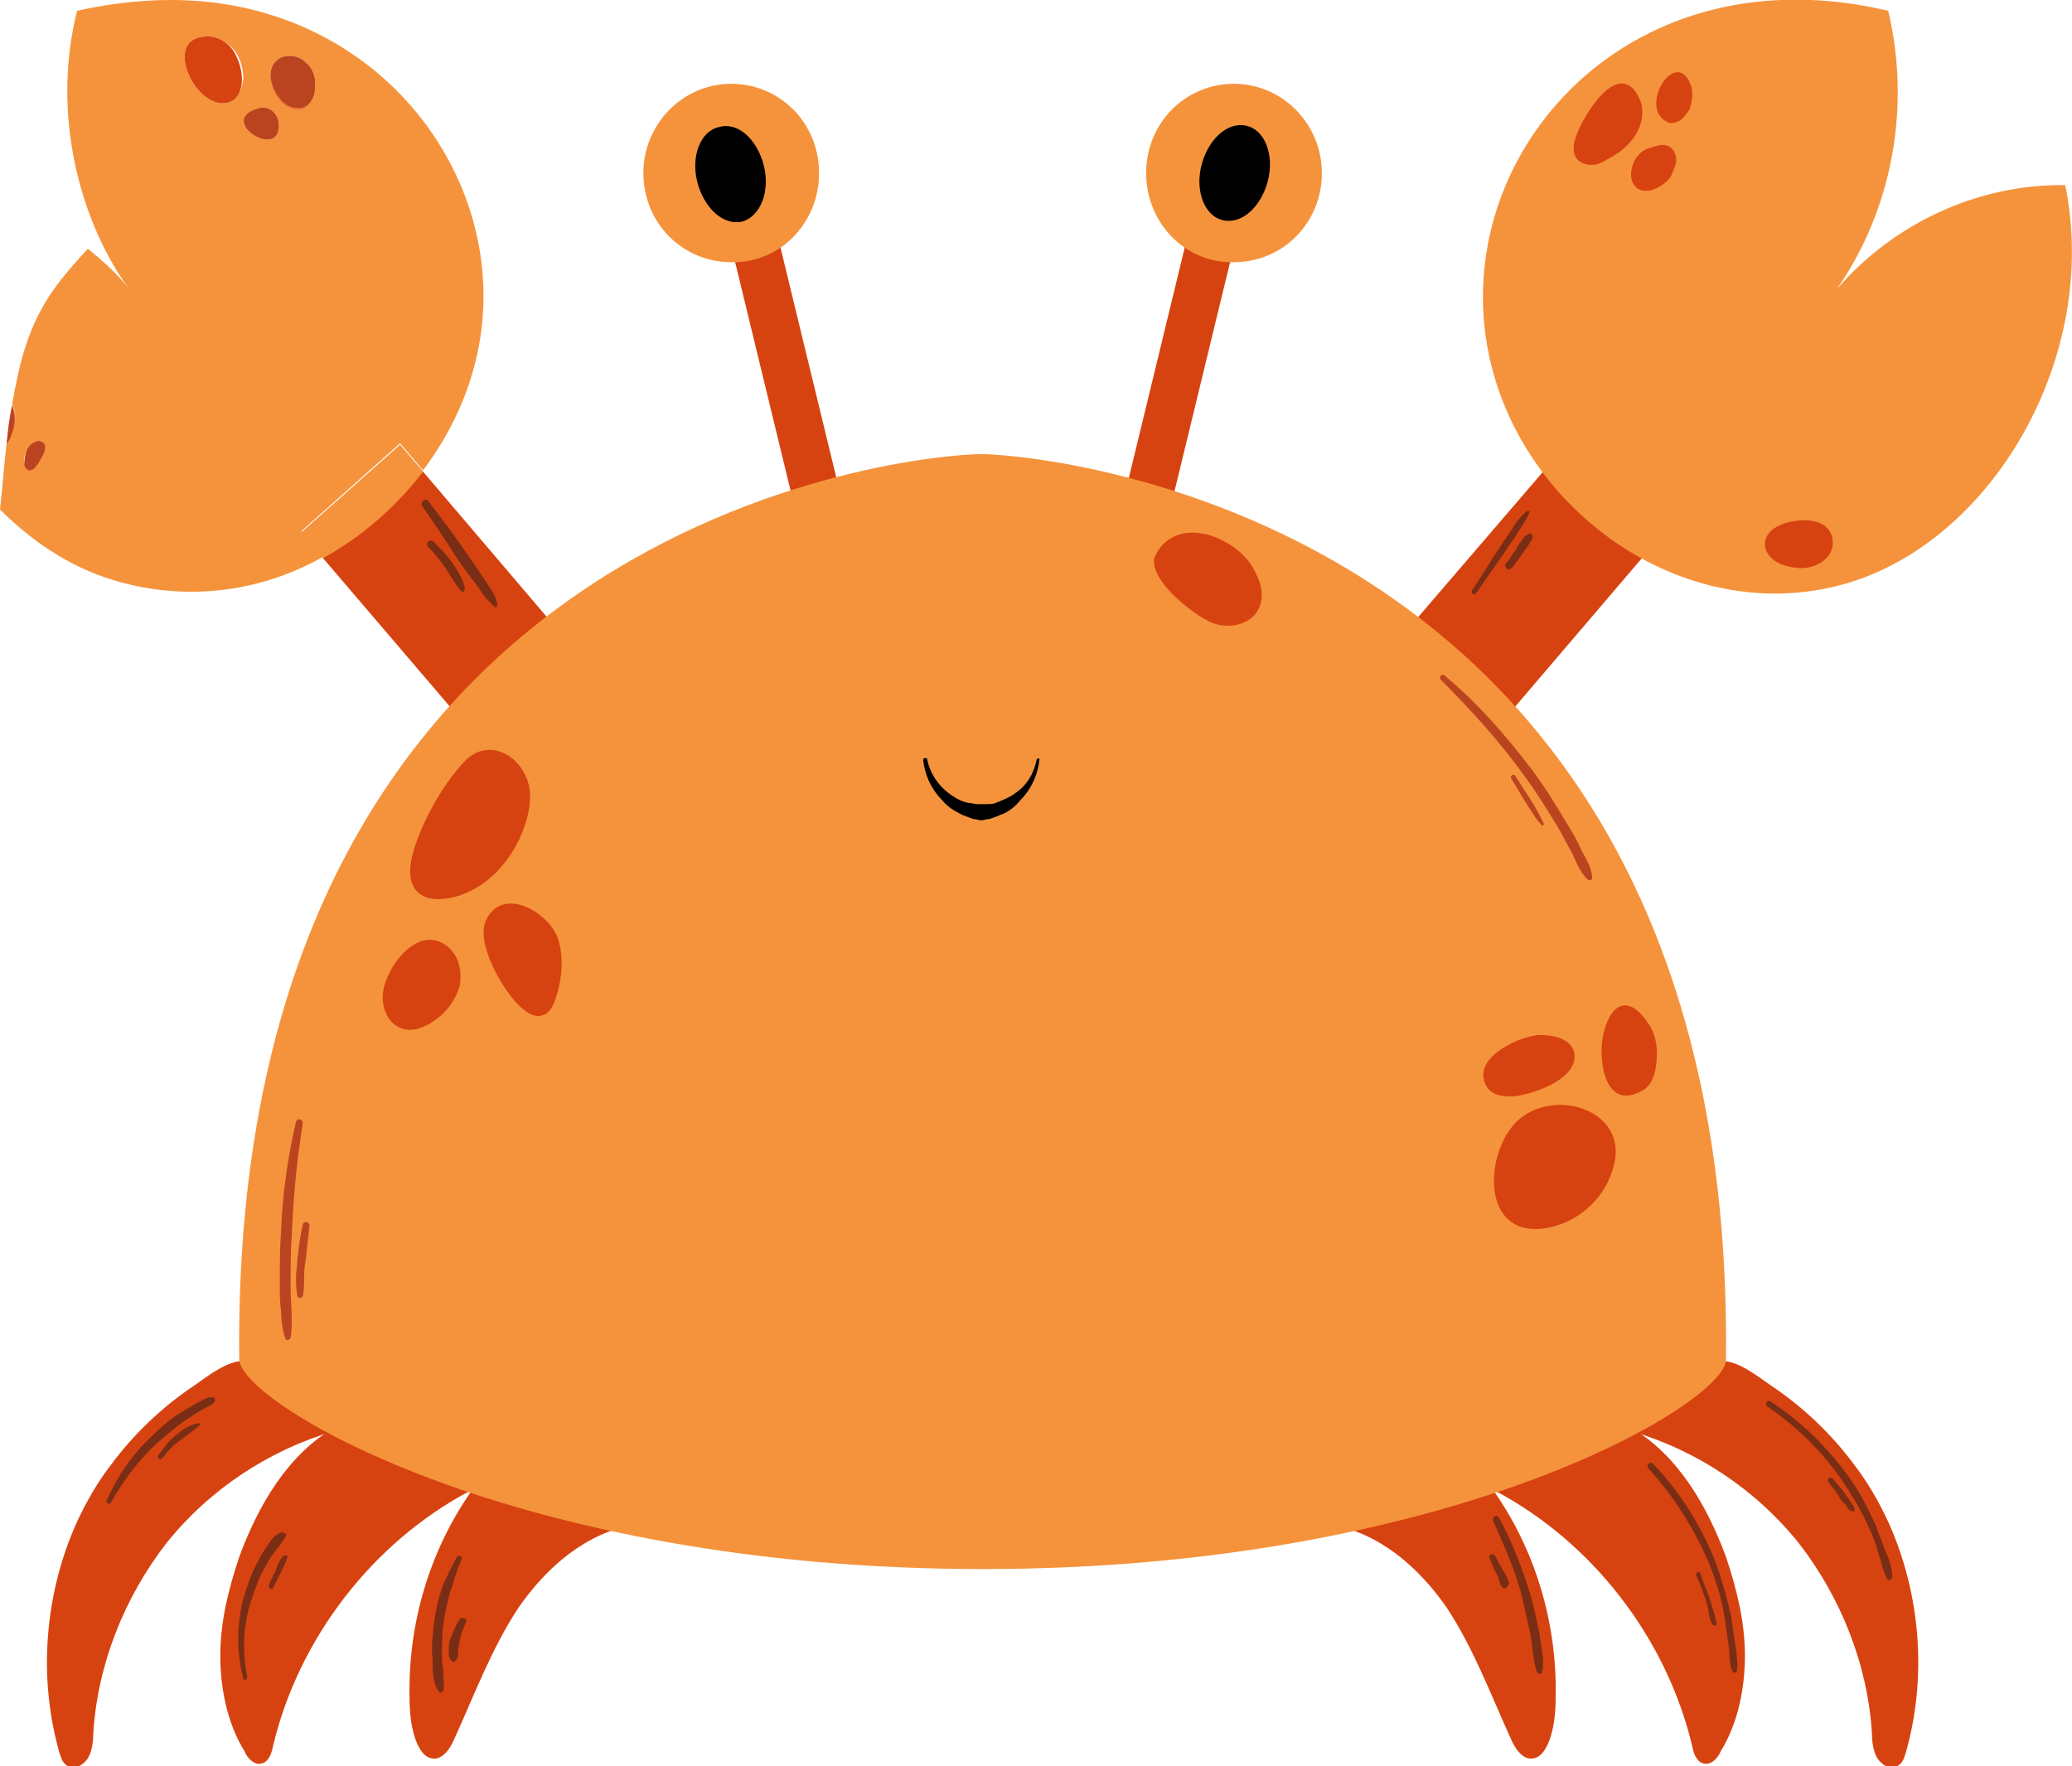 <?xml version="1.0" encoding="utf-8"?>
<!-- Generator: Adobe Illustrator 28.0.0, SVG Export Plug-In . SVG Version: 6.00 Build 0)  -->
<svg version="1.1" id="Layer_1" xmlns="http://www.w3.org/2000/svg" xmlns:xlink="http://www.w3.org/1999/xlink" x="0px" y="0px"
	 viewBox="0 0 153.3 130.7" style="enable-background:new 0 0 153.3 130.7;" xml:space="preserve">
<style type="text/css">
	.st0{fill:#D74310;}
	.st1{fill:#F5933C;}
	.st2{fill:#E66238;}
	.st3{fill:#BB4420;}
	.st4{fill:#792D15;}
</style>
<polygon class="st0" points="62.4,37.5 59,38.4 54.1,18.2 57.5,17.3 "/>
<polygon class="st0" points="83,37.5 86.4,38.4 91.3,18.2 87.9,17.3 "/>
<path class="st1" d="M60.6,12.8c0-3.7-2.9-6.6-6.5-6.6c-3.6,0-6.5,3-6.5,6.6c0,3.7,2.9,6.6,6.5,6.6C57.7,19.5,60.6,16.5,60.6,12.8"
	/>
<path d="M56.5,12.2C56,10.3,54.6,9,53.2,9.4c-1.4,0.3-2.1,2.2-1.6,4.1c0.5,1.9,1.9,3.2,3.3,2.9C56.3,16,57,14.1,56.5,12.2"/>
<polygon class="st0" points="43,48.6 35.7,55.1 33.3,52.3 23.9,41.3 22.3,39.4 29.6,33 31.3,34.9 40.5,45.7 "/>
<path class="st1" d="M23.3,6.5c0,0.6-0.3,1.2-0.8,1.4c-0.5,0.2-1.2,0-1.6-0.4c-0.8-0.8-1.4-2.5-0.2-3.2c0.6-0.3,1.4-0.2,1.9,0.3
	C23.2,5.1,23.4,5.8,23.3,6.5 M19.2,8c0.6-0.2,1.3,0.3,1.4,1C21,12.1,15.8,8.9,19.2,8 M17.3,7.4c-1.1,0.7-2.4-0.2-3.1-1.4
	c-0.8-1.4-0.9-3.2,1-3.3c0.1,0,0.3,0,0.4,0c0.7,0.1,1.3,0.5,1.8,1.1c0.4,0.6,0.6,1.3,0.6,2C17.9,6.5,17.7,7.1,17.3,7.4 M3,34
	c-0.1,0.2-0.4,0.7-0.7,0.8c-0.1,0-0.2,0-0.2,0c-0.2-0.1-0.3-0.3-0.3-0.4c-0.1-0.4,0.1-1,0.3-1.3c0.2-0.3,0.7-0.6,1-0.4
	C3.6,32.9,3.2,33.7,3,34 M15.9,0.2C12.7-0.2,9.3,0,5.7,0.8C4.3,6.4,5,12.4,7.3,17.5c0.6,1.3,1.3,2.6,2.2,3.8c-0.9-1.1-1.9-2-3-2.9
	c-1.8,2-3.5,3.8-4.6,7.2c-0.4,1.2-0.7,2.6-1,4.3c0.3,0.6,0.3,1.4,0,2c-0.1,0.3-0.2,0.6-0.4,0.8c-0.2,1.6-0.3,3.3-0.5,5
	c2.6,2.6,5.6,4.5,9,5.4c5.2,1.4,10.5,0.6,14.9-1.9l-1.6-1.9l7.3-6.5l1.7,2c2.1-2.8,3.6-6,4.2-9.6C37.4,13.8,29.2,1.9,15.9,0.2"/>
<path class="st2" d="M0.9,30c0.3,0.6,0.3,1.4,0,2c-0.1,0.3-0.2,0.6-0.4,0.8C0.6,31.8,0.7,30.9,0.9,30"/>
<path class="st2" d="M3,34c-0.1,0.2-0.4,0.7-0.7,0.8c-0.1,0-0.2,0-0.2,0c-0.2-0.1-0.3-0.3-0.3-0.4c0-0.4,0.1-1,0.3-1.3
	c0.2-0.3,0.7-0.6,1-0.4C3.6,32.9,3.2,33.7,3,34"/>
<path class="st2" d="M20.6,9c0.4,3.1-4.8-0.2-1.4-1C19.8,7.9,20.5,8.4,20.6,9"/>
<path class="st2" d="M22.5,8c-0.5,0.2-1.2,0-1.6-0.4c-0.8-0.8-1.4-2.5-0.2-3.2c0.6-0.3,1.4-0.2,1.9,0.3c0.5,0.5,0.7,1.2,0.7,1.9
	C23.3,7.1,23,7.7,22.5,8"/>
<path class="st1" d="M31.3,34.9c-2,2.6-4.5,4.8-7.4,6.4l-1.6-1.9l7.3-6.5L31.3,34.9z"/>
<path class="st0" d="M5.7,112.6c-2.4,5.3-2.9,11.5-1.3,17.1c0.1,0.3,0.2,0.7,0.5,0.9c0.5,0.4,1.2,0.1,1.6-0.5
	c0.3-0.5,0.4-1.2,0.4-1.8c0.3-5.1,2.3-10.1,5.4-14.1c3.2-4,7.6-6.9,12.4-8.3c-0.8-1.3-1.7-2.5-2.8-3.5c-1-0.9-2.5-1.7-3.9-1.7
	c-1.2,0-2.6,1.1-3.6,1.8c-2.4,1.6-4.5,3.6-6.2,5.9C7.2,109.7,6.4,111.1,5.7,112.6"/>
<path class="st0" d="M34.8,110.3c-7.2,3.8-12.7,10.9-14.6,18.9c-0.1,0.5-0.3,1.2-0.9,1.3c-0.5,0.1-1-0.4-1.2-0.9
	c-1.3-2.1-1.8-4.7-1.8-7.1c0-2.5,0.6-4.9,1.4-7.3c1.4-3.8,3.6-7.6,7.1-9.6C28.1,103.8,32.2,107.5,34.8,110.3"/>
<path class="st0" d="M47,112.8c-3.6,0.6-6.5,3.1-8.6,6.1c-2,3-3.3,6.5-4.8,9.8c-0.3,0.7-0.9,1.6-1.7,1.4c-0.5-0.1-0.8-0.6-1-1
	c-0.5-1.1-0.6-2.4-0.6-3.6c-0.1-5.4,1.5-10.8,4.6-15.2C39.1,108.7,43.6,110.1,47,112.8"/>
<path class="st1" d="M84.8,12.8c0-3.7,2.9-6.6,6.5-6.6c3.6,0,6.5,3,6.5,6.6c0,3.7-2.9,6.6-6.5,6.6C87.7,19.5,84.8,16.5,84.8,12.8"/>
<path d="M88.9,12.2c0.5-1.9,1.9-3.2,3.3-2.9c1.4,0.3,2.1,2.2,1.6,4.1c-0.5,1.9-1.9,3.2-3.3,2.9C89.1,16,88.4,14.1,88.9,12.2"/>
<polygon class="st0" points="102.4,48.6 109.7,55.1 123.1,39.4 115.8,33 "/>
<path class="st1" d="M152.8,13.7c-6.4-0.1-12.7,2.8-16.9,7.7c4.1-5.9,5.5-13.5,3.8-20.6c-19-4.5-32.1,10.2-29.7,24.6
	c2,12.1,14.5,21.2,26.5,17.8C147.4,40.1,155.4,26.4,152.8,13.7"/>
<path class="st0" d="M139.7,112.6c2.4,5.3,2.9,11.5,1.3,17.1c-0.1,0.3-0.2,0.7-0.5,0.9c-0.5,0.4-1.2,0.1-1.6-0.5
	c-0.3-0.5-0.4-1.2-0.4-1.8c-0.3-5.1-2.3-10.1-5.4-14.1c-3.2-4-7.6-6.9-12.4-8.3c0.8-1.3,1.7-2.5,2.8-3.5c1-0.9,2.5-1.7,3.9-1.7
	c1.2,0,2.6,1.1,3.6,1.8c2.4,1.6,4.5,3.6,6.2,5.9C138.2,109.7,139,111.1,139.7,112.6"/>
<path class="st0" d="M110.6,110.3c7.2,3.8,12.7,10.9,14.6,18.9c0.1,0.5,0.3,1.2,0.9,1.3c0.5,0.1,1-0.4,1.2-0.9
	c1.3-2.1,1.8-4.7,1.8-7.1c0-2.5-0.6-4.9-1.4-7.3c-1.4-3.8-3.6-7.6-7.1-9.6C117.3,103.8,113.2,107.5,110.6,110.3"/>
<path class="st0" d="M98.4,112.8c3.6,0.6,6.5,3.1,8.6,6.1c2,3,3.3,6.5,4.8,9.8c0.3,0.7,0.9,1.6,1.7,1.4c0.5-0.1,0.8-0.6,1-1
	c0.5-1.1,0.6-2.4,0.6-3.6c0.1-5.4-1.5-10.8-4.6-15.2C106.3,108.7,101.8,110.1,98.4,112.8"/>
<path class="st1" d="M127.7,100.6c0,3.2-20.3,15.5-55,15.5s-54.9-12.3-55-15.5c-0.7-62.2,49.8-67,55-67
	C77.8,33.7,128.4,38.4,127.7,100.6"/>
<path d="M76.7,56.2c-0.2,1-0.7,1.9-1.6,2.5c-0.4,0.3-0.9,0.5-1.4,0.7c-0.2,0.1-0.5,0.1-0.7,0.1c-0.1,0-0.2,0-0.4,0
	c-0.1,0-0.2,0-0.3,0c-0.2,0-0.5-0.1-0.7-0.1c-0.5-0.1-1-0.4-1.4-0.7c-0.8-0.6-1.4-1.5-1.6-2.5c0-0.2-0.3-0.1-0.3,0
	c0.1,1.1,0.6,2.2,1.4,3c0.4,0.5,0.9,0.8,1.5,1.1c0.3,0.1,0.5,0.2,0.8,0.3c0.2,0,0.4,0.1,0.6,0.1c0.2,0,0.4-0.1,0.6-0.1
	c0.3-0.1,0.6-0.2,0.8-0.3c0.6-0.2,1.1-0.6,1.5-1.1c0.8-0.8,1.3-1.9,1.4-3C77,56.1,76.7,56.1,76.7,56.2"/>
<path class="st0" d="M30.5,63.3c-0.2,0.9-0.3,1.9,0.3,2.6c0.5,0.6,1.4,0.7,2.1,0.6c2.6-0.3,4.7-2.4,5.7-4.8c0.4-1,0.7-2.1,0.6-3.2
	c-0.3-2.4-2.9-4.1-4.8-2.2C32.7,58.1,31.1,61,30.5,63.3"/>
<path class="st0" d="M38.3,74.3c0.5,0.5,1.2,1.1,1.9,0.8c0.6-0.2,0.8-0.9,1-1.5c0.4-1.3,0.5-2.8,0.1-4.1c-0.6-1.9-4-4-5.3-1.5
	C35.1,69.7,37.2,73.2,38.3,74.3"/>
<path class="st0" d="M28.4,73.1c-0.3,1.2,0.2,2.6,1.3,3c0.9,0.3,1.8-0.1,2.6-0.7c0.8-0.6,1.4-1.4,1.7-2.4c0.2-1,0-2.1-0.7-2.8
	C31.2,68.2,28.8,71.2,28.4,73.1"/>
<path class="st0" d="M114.2,90.9c2.3-0.3,4.4-2,5.1-4.3c1.5-4.4-4.3-6.3-7.1-3.6C109.8,85.4,109.6,91.5,114.2,90.9"/>
<path class="st0" d="M118.5,77.4c0.2-2.4,1.6-4.5,3.5-1.6c0.6,0.9,0.7,2.1,0.5,3.2c-0.1,0.7-0.4,1.4-1,1.7
	C119.2,82,118.4,79.6,118.5,77.4"/>
<path class="st0" d="M112.2,81.1c-0.8,0.1-1.8,0-2.2-0.7c-1.2-2,2.1-3.6,3.7-3.8c1.2-0.1,2.9,0.3,2.8,1.7
	C116.3,80,113.5,80.9,112.2,81.1"/>
<path class="st0" d="M89.5,46c1.2,0.6,3,0.3,3.6-0.9c0.4-0.8,0.3-1.7-0.1-2.5c-0.6-1.5-2-2.5-3.5-3c-0.8-0.2-1.6-0.3-2.4,0
	c-0.8,0.3-1.4,0.9-1.7,1.7C85.1,43,88.2,45.4,89.5,46"/>
<path class="st0" d="M116.6,10.1c-0.2,0.6-0.3,1.2,0.1,1.7c0.3,0.3,0.7,0.4,1.1,0.4c0.4,0,0.8-0.2,1.1-0.4c0.8-0.4,1.6-1,2.1-1.8
	c0.5-0.8,0.7-1.8,0.3-2.7C119.8,4.1,117.1,8.6,116.6,10.1"/>
<path class="st0" d="M125.1,6.3c-1.1-2.9-3.9,1.6-1.8,2.7c0.3,0.2,0.7,0.1,1-0.1c0.3-0.2,0.5-0.5,0.7-0.8
	C125.2,7.5,125.3,6.8,125.1,6.3"/>
<path class="st0" d="M123.7,11c-0.5-0.5-1.2-0.2-1.8,0c-0.5,0.2-0.9,0.6-1.1,1.2c-0.2,0.6-0.2,1.3,0.3,1.7c0.5,0.4,1.2,0.2,1.7-0.1
	c0.5-0.3,0.9-0.7,1-1.2C124.1,12.1,124.1,11.4,123.7,11"/>
<path class="st0" d="M132.3,41.9c0.7,0.2,1.4,0.2,2.1-0.1c0.7-0.3,1.2-0.9,1.2-1.6c0-2.1-2.8-1.9-4-1.3
	C129.8,39.8,130.6,41.6,132.3,41.9"/>
<path class="st3" d="M23.3,6.5c0,0.6-0.3,1.2-0.8,1.4c-0.5,0.2-1.2,0-1.6-0.4c-0.8-0.8-1.4-2.5-0.2-3.2c0.6-0.3,1.4-0.2,1.9,0.3
	C23.2,5.1,23.4,5.8,23.3,6.5"/>
<path class="st3" d="M19.2,8c0.6-0.2,1.3,0.3,1.4,1C21,12.1,15.8,8.9,19.2,8"/>
<path class="st3" d="M0.9,32c-0.1,0.3-0.2,0.6-0.4,0.8c0.1-1,0.2-1.9,0.4-2.8C1.1,30.6,1.1,31.4,0.9,32"/>
<path class="st3" d="M3,34c-0.1,0.2-0.4,0.7-0.7,0.8c-0.1,0-0.2,0-0.2,0c-0.2-0.1-0.3-0.3-0.3-0.4c0-0.4,0.1-1,0.3-1.3
	c0.2-0.3,0.7-0.6,1-0.4C3.6,32.9,3.2,33.7,3,34"/>
<path class="st4" d="M15.8,103.4c-0.4-0.1-0.8,0.2-1.2,0.4c-0.4,0.2-0.8,0.5-1.2,0.7c-0.8,0.5-1.5,1.1-2.2,1.8
	c-1.4,1.3-2.5,2.9-3.3,4.7c-0.1,0.2,0.2,0.4,0.3,0.2c0.9-1.6,2-3.1,3.4-4.4c0.7-0.6,1.4-1.2,2.1-1.7c0.4-0.2,0.7-0.5,1.1-0.7
	c0.3-0.2,0.9-0.4,1.1-0.7C15.9,103.6,15.9,103.4,15.8,103.4"/>
<path class="st4" d="M14.7,105.3c-0.7,0.1-1.2,0.5-1.7,0.9c-0.2,0.2-0.5,0.4-0.7,0.7c-0.2,0.3-0.4,0.5-0.6,0.8
	c-0.1,0.2,0.2,0.4,0.3,0.2c0.2-0.2,0.4-0.5,0.6-0.7c0.2-0.2,0.4-0.4,0.7-0.6c0.5-0.4,1-0.7,1.4-1.1
	C14.9,105.5,14.8,105.3,14.7,105.3"/>
<path class="st4" d="M20.8,113.4c-0.4,0.1-0.7,0.5-0.9,0.8c-0.3,0.4-0.6,0.9-0.8,1.3c-0.5,0.9-0.8,1.8-1.1,2.8c-0.5,2-0.5,4,0,5.9
	c0,0.2,0.3,0.1,0.3-0.1c-0.4-1.9-0.3-3.9,0.3-5.7c0.3-0.9,0.6-1.8,1.1-2.6c0.2-0.4,0.5-0.8,0.8-1.2c0.2-0.3,0.6-0.7,0.7-1.1
	C21,113.5,20.9,113.3,20.8,113.4"/>
<path class="st4" d="M21,115.1c-0.3,0.3-0.5,0.7-0.6,1.1c-0.2,0.4-0.4,0.8-0.5,1.1c-0.1,0.2,0.2,0.4,0.3,0.2
	c0.2-0.4,0.4-0.8,0.6-1.2c0.2-0.4,0.4-0.8,0.5-1.2C21.2,115.1,21.1,115.1,21,115.1"/>
<path class="st4" d="M33.8,115.2c-0.4,0.8-0.8,1.5-1.1,2.3c-0.3,0.9-0.5,1.8-0.6,2.7c-0.1,0.9-0.2,1.7-0.1,2.6c0,0.7,0,1.8,0.5,2.4
	c0.1,0.1,0.2,0,0.3-0.1c0.1-0.4,0-0.8,0-1.2c0-0.4-0.1-0.8-0.1-1.2c0-0.8,0-1.7,0.1-2.5c0.1-0.8,0.3-1.6,0.5-2.4
	c0.3-0.8,0.5-1.7,0.9-2.5C34.2,115.2,33.9,115,33.8,115.2"/>
<path class="st4" d="M34,119.8c-0.3,0.5-0.5,1-0.7,1.5c-0.1,0.3-0.1,0.6-0.1,0.8c0,0.3,0,0.6,0.2,0.8c0.1,0.1,0.2,0.1,0.3,0
	c0.2-0.2,0.2-0.5,0.2-0.7c0-0.3,0.1-0.5,0.1-0.8c0.1-0.5,0.3-1,0.5-1.4C34.6,119.8,34.2,119.6,34,119.8"/>
<path class="st4" d="M139.5,114.8c-0.2-0.6-0.5-1.3-0.7-1.9c-0.6-1.3-1.2-2.5-2-3.6c-1.6-2.2-3.5-4.1-5.8-5.6
	c-0.3-0.2-0.5,0.3-0.2,0.4c2.2,1.5,4.1,3.4,5.6,5.6c0.7,1.1,1.4,2.2,1.9,3.4c0.3,0.6,0.5,1.2,0.7,1.9c0.2,0.6,0.3,1.2,0.6,1.8
	c0.1,0.2,0.4,0.1,0.4-0.1C140,116.1,139.8,115.4,139.5,114.8"/>
<path class="st4" d="M137.1,111.4c-0.1-0.1-0.1-0.2-0.2-0.3c-0.1-0.2-0.3-0.4-0.4-0.6c-0.3-0.4-0.6-0.7-0.9-1.1
	c-0.1-0.1-0.3-0.1-0.3,0c-0.1,0.1-0.1,0.2,0,0.3c0.3,0.4,0.6,0.7,0.8,1.1c0.1,0.2,0.3,0.4,0.4,0.5c0.1,0.1,0.2,0.2,0.2,0.3
	c0.1,0.1,0.2,0.2,0.3,0.2c0.1,0.1,0.3,0,0.2-0.2C137.2,111.6,137.2,111.5,137.1,111.4"/>
<path class="st4" d="M128.4,121.8c-0.1-0.7-0.2-1.4-0.3-2.1c-0.3-1.4-0.7-2.8-1.2-4.2c-1.1-2.7-2.6-5.1-4.6-7.2
	c-0.2-0.2-0.6,0.1-0.3,0.4c1.9,2.1,3.4,4.5,4.5,7.1c0.5,1.3,0.9,2.6,1.1,3.9c0.1,0.7,0.2,1.4,0.3,2.1c0.1,0.6,0,1.3,0.3,1.9
	c0,0.1,0.2,0.1,0.3,0C128.6,123.2,128.5,122.4,128.4,121.8"/>
<path class="st4" d="M126.8,119.3c-0.1-0.3-0.2-0.6-0.3-1c-0.2-0.6-0.5-1.2-0.7-1.9c-0.1-0.2-0.4,0-0.3,0.2c0.3,0.6,0.5,1.2,0.7,1.8
	c0.1,0.3,0.2,0.6,0.2,0.9c0.1,0.3,0.1,0.6,0.3,0.9c0.1,0.1,0.3,0.1,0.3,0C127,120,126.9,119.7,126.8,119.3"/>
<path class="st4" d="M113.9,120.9c-0.2-1-0.4-2-0.7-3c-0.6-1.9-1.3-3.8-2.3-5.6c-0.2-0.3-0.6,0-0.4,0.3c0.8,1.8,1.6,3.6,2.1,5.5
	c0.2,0.9,0.4,1.8,0.6,2.7c0.2,0.9,0.2,2,0.5,2.9c0.1,0.2,0.4,0.2,0.4,0C114.3,122.8,114,121.8,113.9,120.9"/>
<path class="st4" d="M111.6,117c0-0.1-0.1-0.2-0.1-0.3c-0.1-0.2-0.2-0.4-0.3-0.5c-0.2-0.4-0.4-0.7-0.6-1.1c-0.1-0.2-0.5-0.1-0.4,0.2
	c0.2,0.4,0.3,0.8,0.5,1.1c0.1,0.2,0.2,0.4,0.2,0.5c0,0.1,0.1,0.2,0.1,0.3c0,0.1,0.1,0.2,0.2,0.3c0.1,0.1,0.3,0,0.3-0.1
	C111.7,117.2,111.7,117.1,111.6,117"/>
<path class="st3" d="M22.4,83.1c0-0.3-0.4-0.4-0.5-0.1c-0.6,2.6-1,5.3-1.1,8c-0.1,1.3-0.1,2.7-0.1,4c0,0.7,0,1.4,0.1,2.1
	c0,0.6,0.1,1.3,0.3,1.9c0,0.2,0.3,0.2,0.4,0c0.2-1.2,0-2.6,0-3.8c0-1.3,0-2.7,0.1-4C21.7,88.4,22,85.7,22.4,83.1"/>
<path class="st3" d="M22.9,90.7c0-0.3-0.4-0.4-0.5-0.1c-0.2,0.9-0.3,1.7-0.4,2.6c0,0.4-0.1,0.9-0.1,1.3c0,0.4,0,0.9,0.1,1.4
	c0.1,0.2,0.3,0.2,0.4,0c0.1-0.4,0.1-0.8,0.1-1.2c0-0.4,0-0.9,0.1-1.3C22.7,92.5,22.8,91.6,22.9,90.7"/>
<path class="st3" d="M117,62.9c-0.3-0.7-0.7-1.4-1.1-2c-0.8-1.4-1.7-2.8-2.6-4c-1.9-2.5-4-4.9-6.4-6.9c-0.2-0.2-0.5,0.1-0.3,0.3
	c2.2,2.2,4.3,4.5,6.1,7c0.9,1.2,1.7,2.5,2.5,3.8c0.4,0.7,0.7,1.3,1.1,2c0.3,0.6,0.6,1.5,1.2,2c0.1,0.1,0.3,0,0.3-0.1
	C117.8,64.2,117.3,63.5,117,62.9"/>
<path class="st3" d="M114.2,60.9c-0.3-0.6-0.6-1.2-1-1.8c-0.4-0.6-0.7-1.1-1.1-1.7c-0.1-0.2-0.4,0-0.3,0.2c0.4,0.6,0.7,1.2,1.1,1.8
	c0.4,0.6,0.7,1.2,1.2,1.7C114.1,61.1,114.3,61,114.2,60.9"/>
<path class="st4" d="M113,37.8c-0.5,0.4-0.8,0.8-1.1,1.3c-0.3,0.5-0.7,1-1,1.5c-0.7,1-1.3,2.1-2,3.1c-0.1,0.2,0.2,0.4,0.3,0.2
	c0.7-1,1.4-2,2.1-3c0.3-0.5,0.7-1,1-1.5c0.3-0.5,0.7-1,0.9-1.6C113.3,37.9,113.1,37.8,113,37.8"/>
<path class="st4" d="M113.1,39.5c-0.1,0.1-0.2,0.1-0.3,0.2c-0.1,0.1-0.1,0.2-0.2,0.3c-0.2,0.2-0.3,0.4-0.4,0.6
	c-0.3,0.4-0.5,0.8-0.8,1.1c-0.1,0.1,0,0.3,0.1,0.4c0.1,0.1,0.3,0,0.4-0.1c0.3-0.4,0.5-0.7,0.8-1.1c0.1-0.2,0.3-0.4,0.4-0.6
	c0.1-0.1,0.1-0.2,0.2-0.3c0.1-0.1,0.1-0.2,0.1-0.4C113.4,39.6,113.2,39.4,113.1,39.5"/>
<path class="st4" d="M35.8,42.8c-0.4-0.6-0.9-1.3-1.3-1.9c-0.9-1.3-1.8-2.5-2.8-3.8c-0.2-0.3-0.6,0-0.5,0.3c0.9,1.3,1.8,2.6,2.6,3.9
	c0.5,0.7,0.9,1.3,1.4,1.9c0.4,0.6,0.8,1.2,1.4,1.7c0.1,0.1,0.2-0.1,0.2-0.2C36.7,44.1,36.2,43.4,35.8,42.8"/>
<path class="st4" d="M34.4,43.6c-0.1-0.7-0.5-1.3-0.9-1.9c-0.4-0.6-0.9-1.1-1.4-1.6c-0.3-0.3-0.7,0.1-0.4,0.4c0.5,0.5,0.9,1,1.3,1.6
	c0.4,0.6,0.7,1.2,1.2,1.7C34.2,43.9,34.4,43.7,34.4,43.6"/>
<path class="st0" d="M17.9,5.9c0,0.6-0.2,1.2-0.6,1.5c-1.1,0.7-2.4-0.2-3.1-1.4c-0.8-1.4-0.9-3.2,1-3.3c0.1,0,0.2,0,0.4,0
	c0.7,0.1,1.3,0.5,1.7,1.1C17.7,4.5,17.9,5.2,17.9,5.9"/>
</svg>
